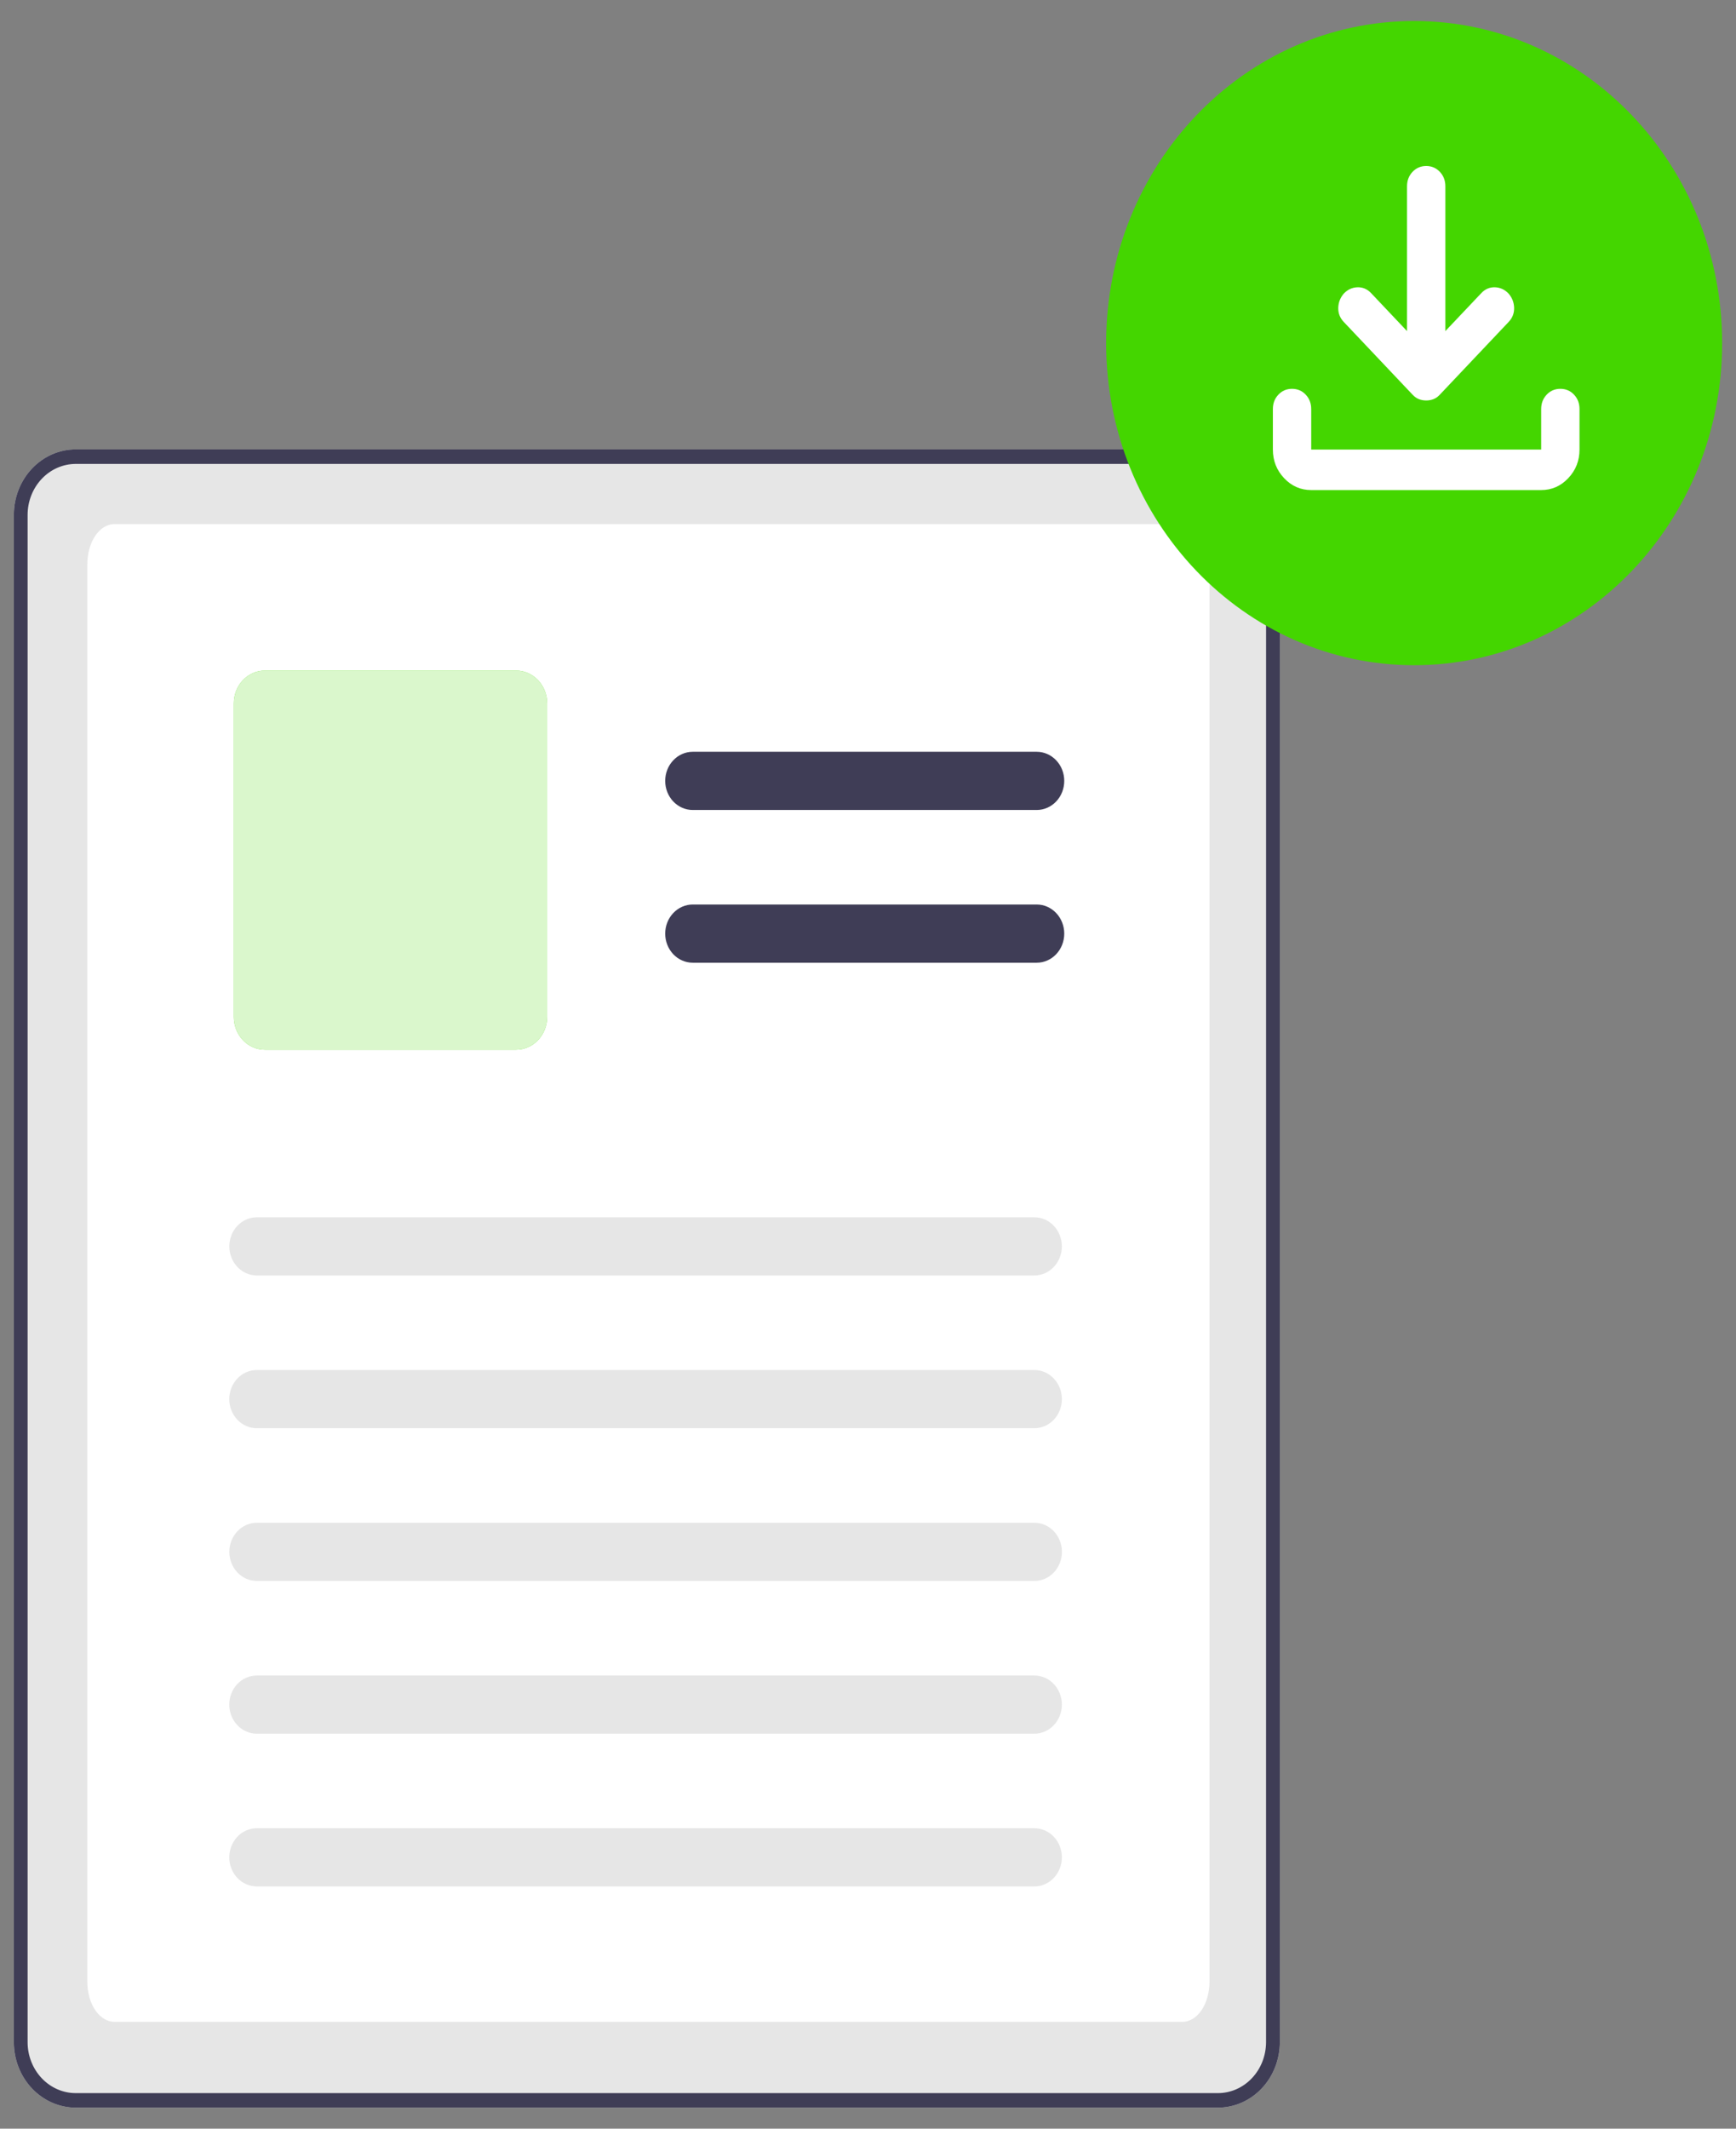 <svg width="62" height="76" viewBox="0 0 62 76" fill="none" xmlns="http://www.w3.org/2000/svg">
<rect x="0" y="0" width="62" height="76" fill="#808080" stroke="none"/>
<path d="M45.539 17.489C45.37 17.063 45.086 16.699 44.722 16.442C44.359 16.186 43.933 16.047 43.496 16.044H2.706C2.12 16.044 1.558 16.29 1.143 16.729C0.728 17.167 0.495 17.761 0.495 18.38V72.913C0.495 73.533 0.728 74.127 1.143 74.565C1.558 75.003 2.12 75.25 2.706 75.25H43.497C44.083 75.249 44.645 75.003 45.06 74.565C45.474 74.127 45.707 73.533 45.708 72.913V18.38C45.709 18.074 45.652 17.771 45.541 17.489H45.539Z" fill="#E6E6E6"/>
<path d="M42.217 72.188H4.098C3.548 72.188 3.118 71.553 3.118 70.743V20.156C3.119 19.345 3.549 18.71 4.098 18.71H42.217C42.767 18.711 43.197 19.346 43.197 20.156V70.743C43.196 71.553 42.766 72.188 42.217 72.188Z" fill="white"/>
<path d="M45.539 17.489C45.37 17.063 45.086 16.699 44.722 16.442C44.359 16.186 43.933 16.047 43.496 16.044H2.706C2.12 16.044 1.558 16.29 1.143 16.729C0.728 17.167 0.495 17.761 0.495 18.38V72.913C0.495 73.533 0.728 74.127 1.143 74.565C1.558 75.003 2.12 75.25 2.706 75.25H43.497C44.083 75.249 44.645 75.003 45.06 74.565C45.474 74.127 45.707 73.533 45.708 72.913V18.38C45.709 18.074 45.652 17.771 45.541 17.489H45.539ZM45.216 72.913C45.215 73.395 45.034 73.857 44.711 74.198C44.389 74.539 43.952 74.731 43.496 74.731H2.706C2.25 74.731 1.813 74.54 1.49 74.199C1.168 73.858 0.986 73.396 0.986 72.914V18.381C0.987 17.899 1.168 17.437 1.491 17.096C1.813 16.755 2.25 16.564 2.706 16.563H43.497C43.841 16.564 44.176 16.674 44.46 16.878C44.745 17.081 44.965 17.37 45.094 17.706C45.119 17.773 45.14 17.842 45.158 17.912C45.197 18.064 45.217 18.222 45.217 18.381L45.216 72.913Z" fill="#3F3D56"/>
<path d="M37.026 28.919H24.74C24.479 28.919 24.229 28.809 24.045 28.615C23.86 28.42 23.757 28.156 23.757 27.88C23.757 27.605 23.86 27.34 24.045 27.146C24.229 26.951 24.479 26.841 24.74 26.841H37.026C37.287 26.841 37.537 26.951 37.721 27.146C37.906 27.34 38.009 27.605 38.009 27.88C38.009 28.156 37.906 28.42 37.721 28.615C37.537 28.809 37.287 28.919 37.026 28.919Z" fill="#3F3D56"/>
<path d="M37.026 34.372H24.74C24.479 34.372 24.229 34.263 24.045 34.068C23.86 33.873 23.757 33.609 23.757 33.333C23.757 33.058 23.86 32.794 24.045 32.599C24.229 32.404 24.479 32.294 24.74 32.294H37.026C37.287 32.294 37.537 32.404 37.721 32.599C37.906 32.794 38.009 33.058 38.009 33.333C38.009 33.609 37.906 33.873 37.721 34.068C37.537 34.263 37.287 34.372 37.026 34.372Z" fill="#3F3D56"/>
<path d="M18.435 37.477H9.456C9.163 37.477 8.882 37.354 8.675 37.135C8.467 36.915 8.351 36.618 8.351 36.309V25.111C8.351 24.801 8.467 24.504 8.675 24.285C8.882 24.066 9.163 23.943 9.456 23.942H18.435C18.728 23.943 19.009 24.066 19.217 24.285C19.424 24.504 19.541 24.801 19.541 25.111V36.309C19.541 36.618 19.424 36.915 19.217 37.135C19.009 37.354 18.728 37.477 18.435 37.477Z" fill="#44D600"/>
<path d="M18.435 37.477H9.456C9.163 37.477 8.882 37.354 8.675 37.135C8.467 36.915 8.351 36.618 8.351 36.309V25.111C8.351 24.801 8.467 24.504 8.675 24.285C8.882 24.066 9.163 23.943 9.456 23.942H18.435C18.728 23.943 19.009 24.066 19.217 24.285C19.424 24.504 19.541 24.801 19.541 25.111V36.309C19.541 36.618 19.424 36.915 19.217 37.135C19.009 37.354 18.728 37.477 18.435 37.477Z" fill="white" fill-opacity="0.8"/>
<path d="M36.94 45.538H9.173C8.913 45.538 8.663 45.429 8.478 45.234C8.294 45.039 8.19 44.775 8.19 44.5C8.19 44.224 8.294 43.96 8.478 43.765C8.663 43.57 8.913 43.461 9.173 43.461H36.94C37.201 43.461 37.451 43.57 37.636 43.765C37.82 43.96 37.923 44.224 37.923 44.5C37.923 44.775 37.82 45.039 37.636 45.234C37.451 45.429 37.201 45.538 36.94 45.538Z" fill="#E6E6E6"/>
<path d="M36.941 50.992H9.174C8.913 50.993 8.663 50.884 8.478 50.69C8.293 50.495 8.189 50.231 8.188 49.956C8.188 49.681 8.291 49.416 8.474 49.221C8.658 49.025 8.908 48.915 9.169 48.914H36.941C37.202 48.914 37.452 49.024 37.636 49.219C37.821 49.413 37.924 49.678 37.924 49.953C37.924 50.229 37.821 50.493 37.636 50.688C37.452 50.882 37.202 50.992 36.941 50.992Z" fill="#E6E6E6"/>
<path d="M36.94 56.445H9.173C8.913 56.445 8.663 56.336 8.478 56.141C8.294 55.946 8.19 55.682 8.19 55.406C8.19 55.131 8.294 54.867 8.478 54.672C8.663 54.477 8.913 54.367 9.173 54.367H36.94C37.201 54.367 37.451 54.475 37.636 54.67C37.821 54.864 37.925 55.128 37.926 55.403C37.927 55.679 37.824 55.943 37.64 56.139C37.456 56.334 37.207 56.444 36.946 56.445H36.94Z" fill="#E6E6E6"/>
<path d="M36.941 61.898H9.174C9.045 61.899 8.917 61.872 8.798 61.82C8.678 61.769 8.57 61.692 8.478 61.596C8.387 61.5 8.314 61.386 8.264 61.26C8.215 61.134 8.189 60.999 8.188 60.862C8.188 60.726 8.213 60.591 8.262 60.465C8.311 60.339 8.383 60.224 8.474 60.127C8.565 60.03 8.674 59.953 8.793 59.901C8.912 59.848 9.04 59.821 9.169 59.821H36.941C37.202 59.821 37.452 59.93 37.636 60.125C37.821 60.32 37.924 60.584 37.924 60.86C37.924 61.135 37.821 61.399 37.636 61.594C37.452 61.789 37.202 61.898 36.941 61.898Z" fill="#E6E6E6"/>
<path d="M36.941 67.352H9.174C8.913 67.352 8.663 67.243 8.478 67.049C8.293 66.855 8.189 66.591 8.188 66.316C8.188 66.04 8.291 65.776 8.474 65.58C8.658 65.385 8.908 65.275 9.169 65.274H36.941C37.202 65.274 37.452 65.383 37.636 65.578C37.821 65.773 37.924 66.037 37.924 66.313C37.924 66.588 37.821 66.852 37.636 67.047C37.452 67.242 37.202 67.352 36.941 67.352Z" fill="#E6E6E6"/>
<path d="M50.505 23.75C56.58 23.75 61.505 18.601 61.505 12.25C61.505 5.899 56.58 0.75 50.505 0.75C44.43 0.75 39.505 5.899 39.505 12.25C39.505 18.601 44.43 23.75 50.505 23.75Z" fill="#44D600"/>
<mask id="mask0_157_12635" style="mask-type:alpha" maskUnits="userSpaceOnUse" x="42" y="3" width="18" height="18">
<rect x="42.722" y="3.035" width="16.428" height="17.355" fill="#D9D9D9"/>
</mask>
<g mask="url(#mask0_157_12635)">
<path d="M50.936 14.298C50.844 14.298 50.759 14.283 50.679 14.252C50.599 14.222 50.525 14.171 50.456 14.099L47.992 11.495C47.855 11.351 47.79 11.182 47.795 10.989C47.801 10.796 47.867 10.628 47.992 10.483C48.129 10.338 48.292 10.263 48.48 10.257C48.668 10.251 48.831 10.32 48.968 10.465L50.251 11.821V6.65C50.251 6.446 50.317 6.274 50.448 6.135C50.579 5.997 50.742 5.927 50.936 5.927C51.13 5.927 51.292 5.997 51.423 6.135C51.554 6.274 51.62 6.446 51.62 6.65V11.821L52.904 10.465C53.04 10.32 53.203 10.251 53.391 10.257C53.579 10.263 53.742 10.338 53.879 10.483C54.004 10.628 54.07 10.796 54.076 10.989C54.081 11.182 54.016 11.351 53.879 11.495L51.415 14.099C51.346 14.171 51.272 14.222 51.192 14.252C51.112 14.283 51.027 14.298 50.936 14.298ZM46.829 17.497C46.452 17.497 46.13 17.356 45.862 17.073C45.594 16.789 45.46 16.449 45.46 16.051V14.605C45.46 14.4 45.525 14.228 45.657 14.09C45.788 13.951 45.95 13.882 46.144 13.882C46.338 13.882 46.501 13.951 46.632 14.09C46.763 14.228 46.829 14.4 46.829 14.605V16.051H55.042V14.605C55.042 14.4 55.108 14.228 55.239 14.09C55.37 13.951 55.533 13.882 55.727 13.882C55.921 13.882 56.084 13.951 56.215 14.09C56.346 14.228 56.411 14.4 56.411 14.605V16.051C56.411 16.449 56.277 16.789 56.009 17.073C55.741 17.356 55.419 17.497 55.042 17.497H46.829Z" fill="white"/>
</g>
</svg>
